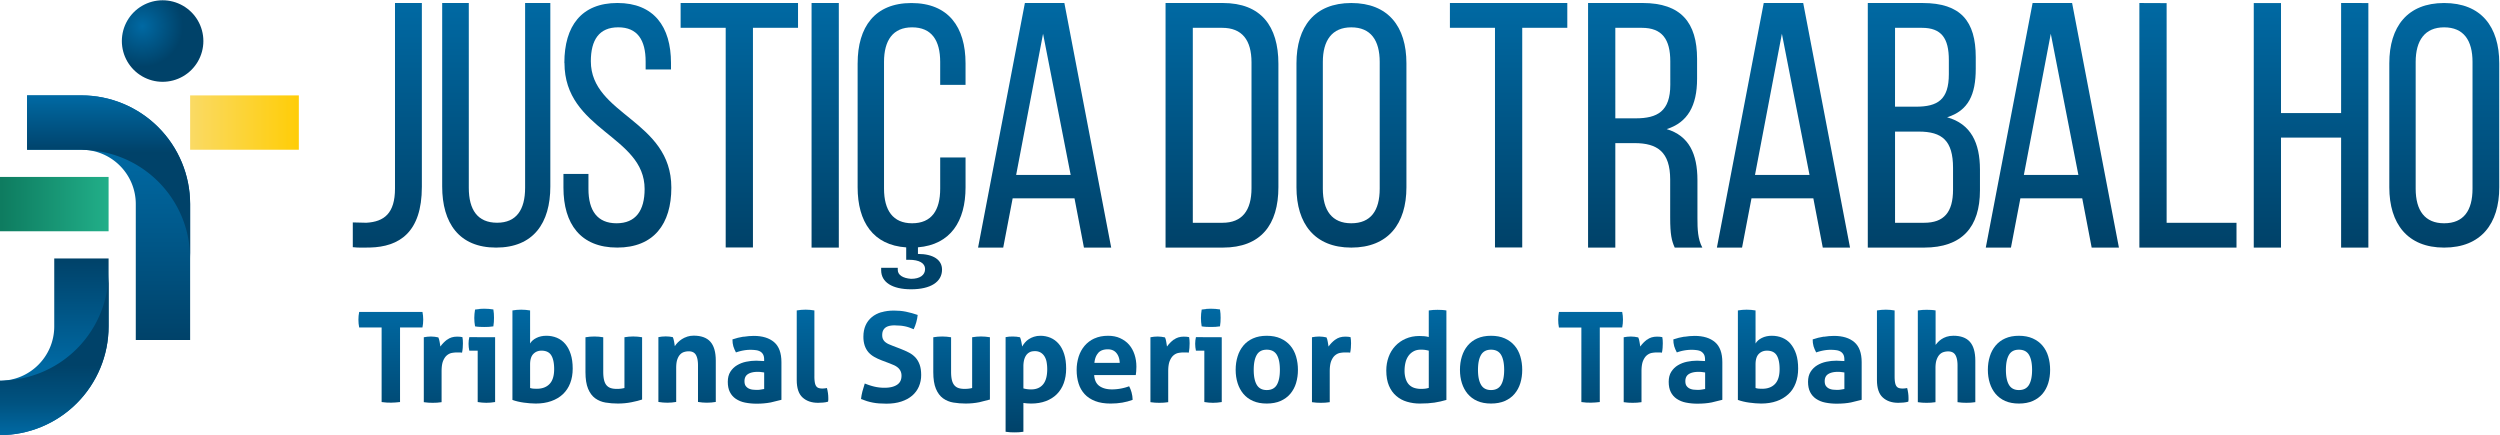 <svg xmlns="http://www.w3.org/2000/svg" xmlns:xlink="http://www.w3.org/1999/xlink" height="53.052" width="304.94" viewBox="0 0 304.94 53.052"><defs><clipPath id="A"><path d="M50.54 100.782a3.73 3.73 0 1 1 7.46 0 3.73 3.73 0 1 1-7.46 0"/></clipPath><radialGradient id="B" spreadMethod="pad" gradientTransform="matrix(2.638,-2.638,-2.638,-2.638,52.405,102.15)" r="1" cy="0" cx="0" fy="0" fx="0" xlink:href="#AX"><stop offset="0" stop-color="#0069a3"/><stop offset="1" stop-color="#004269"/></radialGradient><clipPath id="C"><path d="M41.867 95.81v-4.975h4.973c2.747 0 4.975-2.225 4.975-4.973V73.427h4.973V85.86a9.95 9.95 0 0 1-9.948 9.948z"/></clipPath><linearGradient id="D" spreadMethod="pad" y2="73.385" x2="49.328" y1="90.467" x1="49.328" xlink:href="#AX"><stop offset="0" stop-color="#0069a3"/><stop offset="1" stop-color="#004269"/></linearGradient><clipPath id="E"><path d="M41.867 95.81v-4.975h4.973l.51-.025a9.94 9.94 0 0 0 9.439-9.922v4.974a9.95 9.95 0 0 1-9.948 9.948z"/></clipPath><linearGradient id="F" spreadMethod="pad" y2="95.736" x2="49.328" y1="90.586" x1="49.328" xlink:href="#AX"><stop offset="0" stop-color="#004269"/><stop offset=".116" stop-color="#004670"/><stop offset="1" stop-color="#0069a3"/></linearGradient><clipPath id="G"><path d="M39.38 83.375h9.947v4.973H39.38z"/></clipPath><linearGradient id="H" spreadMethod="pad" y2="85.862" x2="49.171" y1="85.862" x1="39.546" xlink:href="#AX"><stop offset="0" stop-color="#0e7c60"/><stop offset="1" stop-color="#21ae88"/></linearGradient><clipPath id="I"><path d="M56.788 90.834h9.947v4.974h-9.947z"/></clipPath><linearGradient id="J" spreadMethod="pad" y2="93.322" x2="66.683" y1="93.322" x1="56.85" xlink:href="#AX"><stop offset="0" stop-color="#fada64"/><stop offset="1" stop-color="#ffcd07"/></linearGradient><clipPath id="K"><path d="M44.354 80.887V74.67c0-2.746-2.227-4.973-4.974-4.973v-4.974a9.95 9.95 0 0 1 9.947 9.947v6.217z"/></clipPath><linearGradient id="L" spreadMethod="pad" y2="71.024" x2="44.354" y1="80.846" x1="44.354" xlink:href="#AX"><stop offset="0" stop-color="#004269"/><stop offset="1" stop-color="#0069a3"/></linearGradient><clipPath id="M"><path d="M39.89 69.723a5.04 5.04 0 0 0-.509-.026v-4.974a9.95 9.95 0 0 1 9.947 9.947v4.975a9.94 9.94 0 0 0-9.438-9.922"/></clipPath><linearGradient id="N" spreadMethod="pad" y2="71.108" x2="44.354" y1="64.765" x1="44.354" xlink:href="#AX"><stop offset="0" stop-color="#0069a3"/><stop offset=".442" stop-color="#005381"/><stop offset="1" stop-color="#004269"/></linearGradient><clipPath id="O"><path d="M87.44 104.262V87.35c0-1.992-.79-3.193-2.56-3.193-1.802 0-2.593 1.2-2.593 3.193v16.912h-2.435V87.476c0-3.35 1.55-5.594 4.932-5.594 3.415 0 4.964 2.244 4.964 5.594v16.786z"/></clipPath><linearGradient id="P" spreadMethod="pad" y2="104.313" x2="84.801" y1="82.13" x1="84.801" xlink:href="#AX"><stop offset="0" stop-color="#004269"/><stop offset="1" stop-color="#0069a3"/></linearGradient><clipPath id="Q"><path d="M75.534 104.262v-16.98c0-2.265-.99-3.032-2.617-3.127l-1.245.03v-2.265c.543-.065 1-.033 1.565-.033 2.68.065 4.755 1.373 4.755 5.554v16.82z"/></clipPath><linearGradient id="R" spreadMethod="pad" y2="104.313" x2="74.832" y1="82.13" x1="74.832" xlink:href="#AX"><stop offset="0" stop-color="#004269"/><stop offset="1" stop-color="#0069a3"/></linearGradient><clipPath id="S"><path d="M91.042 98.777c0-6.175 7.334-6.646 7.334-11.535 0-1.976-.814-3.135-2.57-3.135s-2.57 1.16-2.57 3.135v1.38h-2.288v-1.254c0-3.322 1.568-5.485 4.92-5.485s4.953 2.163 4.953 5.485c0 6.175-7.366 6.645-7.366 11.566 0 1.944.752 3.104 2.507 3.104s2.507-1.16 2.507-3.135v-.72h2.32v.596c0 3.323-1.568 5.485-4.9 5.485-3.29 0-4.858-2.1-4.858-5.485"/></clipPath><linearGradient id="T" spreadMethod="pad" y2="104.313" x2="95.885" y1="82.13" x1="95.885" xlink:href="#AX"><stop offset="0" stop-color="#004269"/><stop offset="1" stop-color="#0069a3"/></linearGradient><clipPath id="U"><path d="M101.67 104.262v-2.27h4.125v-20.1h2.494v20.1h4.125v2.27z"/></clipPath><linearGradient id="V" spreadMethod="pad" y2="104.313" x2="107.043" y1="82.13" x1="107.043" xlink:href="#AX"><stop offset="0" stop-color="#004269"/><stop offset="1" stop-color="#0069a3"/></linearGradient><clipPath id="W"><path d="M113.652 81.882h2.494v22.38h-2.494z"/></clipPath><linearGradient id="X" spreadMethod="pad" y2="104.313" x2="114.899" y1="82.13" x1="114.899" xlink:href="#AX"><stop offset="0" stop-color="#004269"/><stop offset="1" stop-color="#0069a3"/></linearGradient><clipPath id="Y"><path d="M117.867 98.746V87.398c0-3.16 1.42-5.295 4.445-5.497v-1.135h.268c.924 0 1.46-.308 1.46-.842 0-.563-.476-.9-1.28-.9-.774.055-1.22.364-1.22.814v.197h-1.52v-.225c0-1.096 1.012-1.743 2.74-1.743 1.788 0 2.83.675 2.83 1.8 0 .9-.804 1.434-2.204 1.434v.605c2.972.247 4.356 2.372 4.356 5.492v2.728h-2.32v-2.853c0-1.975-.784-3.166-2.57-3.166-1.756 0-2.57 1.19-2.57 3.166V98.87c0 1.975.814 3.166 2.57 3.166 1.786 0 2.57-1.19 2.57-3.166v-2.1h2.32v1.974c0 3.322-1.567 5.516-4.953 5.516-3.353 0-4.92-2.194-4.92-5.516"/></clipPath><linearGradient id="Z" spreadMethod="pad" y2="104.313" x2="122.804" y1="82.13" x1="122.804" xlink:href="#AX"><stop offset="0" stop-color="#004269"/><stop offset="1" stop-color="#0069a3"/></linearGradient><clipPath id="a"><path d="M133.172 104.262l-4.284-22.38h2.302l.863 4.507h5.66l.863-4.507h2.494l-4.284 22.38zm1.663-2.813l2.526-12.917h-4.988z"/></clipPath><linearGradient id="b" spreadMethod="pad" y2="104.313" x2="134.979" y1="82.13" x1="134.979" xlink:href="#AX"><stop offset="0" stop-color="#004269"/><stop offset="1" stop-color="#0069a3"/></linearGradient><clipPath id="c"><path d="M146.044 104.262v-22.38h5.243c3.485 0 5.083 2.1 5.083 5.53V98.7c0 3.453-1.598 5.563-5.083 5.563zm2.494-2.27h2.685c1.822 0 2.686-1.118 2.686-3.165v-11.51c0-2.045-.864-3.164-2.653-3.164h-2.718z"/></clipPath><linearGradient id="d" spreadMethod="pad" y2="104.313" x2="151.207" y1="82.13" x1="151.207" xlink:href="#AX"><stop offset="0" stop-color="#004269"/><stop offset="1" stop-color="#0069a3"/></linearGradient><clipPath id="e"><path d="M158.023 98.746V87.398c0-3.322 1.66-5.516 5.015-5.516 3.385 0 5.047 2.194 5.047 5.516v11.348c0 3.354-1.662 5.516-5.047 5.516-3.355 0-5.015-2.162-5.015-5.516m2.413-11.473V98.87c0 1.975.846 3.166 2.602 3.166 1.787 0 2.602-1.19 2.602-3.166V87.273c0-2.007-.815-3.166-2.602-3.166-1.756 0-2.602 1.16-2.602 3.166"/></clipPath><linearGradient id="f" spreadMethod="pad" y2="104.313" x2="163.053" y1="82.13" x1="163.053" xlink:href="#AX"><stop offset="0" stop-color="#004269"/><stop offset="1" stop-color="#0069a3"/></linearGradient><clipPath id="g"><path d="M172.064 104.262v-2.27h4.124v-20.1h2.494v20.1h4.124v2.27z"/></clipPath><linearGradient id="h" spreadMethod="pad" y2="104.313" x2="177.435" y1="82.13" x1="177.435" xlink:href="#AX"><stop offset="0" stop-color="#004269"/><stop offset="1" stop-color="#0069a3"/></linearGradient><clipPath id="i"><path d="M184.706 104.262v-22.38h2.494v9.56h1.76c2.078 0 3.26-.798 3.26-3.325V84.6c0-1.503.128-2.078.415-2.717h2.526c-.415.767-.447 1.694-.447 2.686v3.484c0 2.4-.768 4.06-2.813 4.67 1.918.607 2.78 2.14 2.78 4.604v1.823c0 3.324-1.47 5.114-4.988 5.114zm2.494-2.27h2.43c1.855 0 2.6-1.054 2.6-3.07V96.78c0-2.43-1.183-3.07-3.165-3.07H187.2z"/></clipPath><linearGradient id="j" spreadMethod="pad" y2="104.313" x2="189.934" y1="82.13" x1="189.934" xlink:href="#AX"><stop offset="0" stop-color="#004269"/><stop offset="1" stop-color="#0069a3"/></linearGradient><clipPath id="k"><path d="M200.78 104.262l-4.285-22.38h2.302l.863 4.507h5.66l.863-4.507h2.494l-4.284 22.38zm1.662-2.813l2.527-12.917h-4.988z"/></clipPath><linearGradient id="l" spreadMethod="pad" y2="104.313" x2="202.587" y1="82.13" x1="202.587" xlink:href="#AX"><stop offset="0" stop-color="#004269"/><stop offset="1" stop-color="#0069a3"/></linearGradient><clipPath id="m"><path d="M210.302 104.262v-22.38h5.148c3.485 0 5.116 1.886 5.116 5.243v1.887c0 2.46-.832 4.188-3.005 4.795 1.95.608 2.62 2.078 2.62 4.445v1.054c0 3.294-1.375 4.956-4.86 4.956zm2.494-2.27h2.46c1.79 0 2.463-.96 2.463-2.942v-1.3c0-2.334-1.023-2.974-3.005-2.974h-1.92zm0-9.495h2.174c2.142 0 3.133-.83 3.133-3.325V87.19c0-2.08-.83-3.037-2.653-3.037h-2.654z"/></clipPath><linearGradient id="n" spreadMethod="pad" y2="104.313" x2="215.434" y1="82.13" x1="215.434" xlink:href="#AX"><stop offset="0" stop-color="#004269"/><stop offset="1" stop-color="#0069a3"/></linearGradient><clipPath id="o"><path d="M225.383 104.262l-4.284-22.38h2.303l.863 4.507h5.66l.863-4.507h2.494l-4.284 22.38zm1.664-2.813l2.525-12.917h-4.988z"/></clipPath><linearGradient id="p" spreadMethod="pad" y2="104.313" x2="227.19" y1="82.13" x1="227.19" xlink:href="#AX"><stop offset="0" stop-color="#004269"/><stop offset="1" stop-color="#0069a3"/></linearGradient><clipPath id="q"><path d="M235.153 104.262v-22.38h8.888v2.27h-6.394v20.1z"/></clipPath><linearGradient id="r" spreadMethod="pad" y2="104.313" x2="239.597" y1="82.13" x1="239.597" xlink:href="#AX"><stop offset="0" stop-color="#004269"/><stop offset="1" stop-color="#0069a3"/></linearGradient><clipPath id="s"><path d="M253.613 104.262V94.19h-5.5v10.07h-2.493v-22.38h2.493v10.07h5.5v-10.07h2.494v22.38z"/></clipPath><linearGradient id="t" spreadMethod="pad" y2="104.313" x2="250.863" y1="82.13" x1="250.863" xlink:href="#AX"><stop offset="0" stop-color="#004269"/><stop offset="1" stop-color="#0069a3"/></linearGradient><clipPath id="u"><path d="M258.023 98.746V87.398c0-3.322 1.66-5.516 5.015-5.516 3.385 0 5.047 2.194 5.047 5.516v11.348c0 3.354-1.662 5.516-5.047 5.516-3.355 0-5.015-2.162-5.015-5.516m2.413-11.473V98.87c0 1.975.847 3.166 2.602 3.166 1.787 0 2.6-1.19 2.6-3.166V87.273c0-2.007-.814-3.166-2.6-3.166-1.755 0-2.602 1.16-2.602 3.166"/></clipPath><linearGradient id="v" spreadMethod="pad" y2="104.313" x2="263.054" y1="82.13" x1="263.054" xlink:href="#AX"><stop offset="0" stop-color="#004269"/><stop offset="1" stop-color="#0069a3"/></linearGradient><clipPath id="w"><path d="M72.256 75.993a3.55 3.55 0 0 1-.069-.699c0-.253.023-.494.07-.723h2.053v-6.823l.452-.046.42-.01.4.018.413.04v6.823h2.052c.046.23.07.47.07.723a3.55 3.55 0 0 1-.069.699z"/></clipPath><linearGradient id="x" spreadMethod="pad" y2="76.28" x2="149.587" y1="64.974" x1="149.587" xlink:href="#AX"><stop offset="0" stop-color="#004269"/><stop offset="1" stop-color="#0069a3"/></linearGradient><clipPath id="y"><path d="M80.305 73.464a2.91 2.91 0 0 1-.619-.636l-.03.2-.04.24-.053.23a.59.59 0 0 1-.063.166l-.326.058c-.112.015-.224.023-.338.023a2.94 2.94 0 0 1-.339-.018l-.327-.05v-5.94a4.06 4.06 0 0 1 .419-.046l.396-.012.4.012c.138.008.275.022.413.046v2.82c0 .413.047.735.142.963s.217.402.362.517.298.185.46.21a2.64 2.64 0 0 0 .435.041h.19c.103 0 .197-.008.282-.023.03.138.05.283.063.436l.017.424-.01.3c-.008.1-.02.187-.035.263a.97.97 0 0 1-.218.035l-.264.012c-.367 0-.672-.094-.917-.282"/></clipPath><clipPath id="z"><path d="M83.28 76.262l-.42-.05c-.046-.268-.07-.524-.07-.768 0-.252.023-.51.07-.77.13-.023.27-.04.424-.046l.413-.01.42.01a3.3 3.3 0 0 1 .418.046c.024.13.038.26.046.4l.012.38-.012.383c-.008.126-.022.255-.046.385a4.18 4.18 0 0 1-.424.051l-.425.017c-.122 0-.257-.005-.406-.017m-.946-2.585a2.7 2.7 0 0 1-.069-.609 3.21 3.21 0 0 1 .017-.315c.01-.11.03-.215.052-.315h.767v-4.7a4.82 4.82 0 0 1 .792-.069c.26 0 .528.023.802.07v5.93z"/></clipPath><clipPath id="AA"><path d="M86.28 76.13v-8.187a4.13 4.13 0 0 1 .481-.142 5.33 5.33 0 0 1 .551-.104l.567-.062.533-.024c.528 0 1 .074 1.422.224s.776.36 1.067.635a2.72 2.72 0 0 1 .664 1.005c.153.393.23.838.23 1.335 0 .512-.062.955-.184 1.33s-.29.686-.504.934a2.02 2.02 0 0 1-.762.557 2.5 2.5 0 0 1-.958.183c-.344 0-.65-.066-.917-.2s-.46-.304-.574-.51v3.027c-.275.046-.546.07-.814.07-.26 0-.527-.023-.802-.07m1.91-7.155a1.22 1.22 0 0 0-.293.058v2.155c0 .436.098.755.293.957s.445.305.75.305c.42 0 .718-.144.894-.43s.264-.707.264-1.257c0-.62-.142-1.073-.425-1.365s-.673-.435-1.17-.435l-.315.01"/></clipPath><clipPath id="AB"><path d="M96.53 73.677v-4.644a2.7 2.7 0 0 0-.711-.08c-.207 0-.386.024-.54.074s-.28.133-.384.252-.18.28-.23.483-.075.46-.075.773v3.142c-.275.046-.546.07-.814.07s-.54-.023-.813-.07V70.49c0-.635.08-1.142.24-1.525s.376-.673.648-.872a2.22 2.22 0 0 1 .946-.39 6.8 6.8 0 0 1 1.123-.091c.436 0 .855.04 1.257.12s.723.162.968.247v5.7c-.276.046-.547.07-.815.07-.26 0-.526-.023-.802-.07"/></clipPath><clipPath id="AC"><path d="M102.262 73.728c-.176-.058-.334-.13-.476-.223s-.265-.195-.372-.3-.2-.23-.276-.344l-.028.196-.04.234-.052.23a.65.65 0 0 1-.063.167l-.3.05c-.1.012-.213.018-.344.018a3.21 3.21 0 0 1-.355-.018l-.32-.05v-5.93c.275-.046.547-.07.814-.07s.54.023.815.07v3.108c0 .32.033.582.102.78s.16.354.27.464a.82.82 0 0 0 .373.224c.138.04.27.058.4.058.313 0 .533-.112.66-.332s.19-.54.19-.953v-3.348c.275-.046.546-.07.815-.07a4.92 4.92 0 0 1 .813.069v3.784c0 .788-.17 1.364-.5 1.732s-.846.55-1.52.55c-.215 0-.4-.028-.585-.086"/></clipPath><clipPath id="AD"><path d="M107.422 73.734a6.01 6.01 0 0 1-1.009-.253c0-.243.027-.454.08-.63s.134-.363.24-.562c.466.16.906.24 1.318.24.19 0 .365-.012.522-.035a1.05 1.05 0 0 0 .396-.131.68.68 0 0 0 .251-.27c.062-.115.093-.263.093-.447V71.5l-.733.034c-.307 0-.612-.033-.918-.097a2.65 2.65 0 0 1-.831-.322c-.25-.148-.452-.348-.61-.596s-.234-.557-.234-.923.062-.677.19-.93a1.6 1.6 0 0 1 .539-.619 2.31 2.31 0 0 1 .837-.345 5.24 5.24 0 0 1 1.072-.102 6.69 6.69 0 0 1 1.296.114l.974.24v3.44c0 .84-.223 1.453-.67 1.835s-1.068.573-1.862.573c-.292 0-.605-.028-.94-.08m.9-4.844c-.134.01-.26.04-.378.09a.76.76 0 0 0-.304.234c-.085.108-.126.26-.126.46 0 .298.11.515.327.65s.514.2.888.2c.084 0 .18-.004.286-.016l.3-.04v-1.513l-.3-.052c-.114-.02-.23-.03-.344-.03a3.96 3.96 0 0 0-.349.018"/></clipPath><clipPath id="AE"><path d="M112.295 76.13v-6.375c0-.734.178-1.263.533-1.588s.828-.488 1.416-.488l.475.023a2.19 2.19 0 0 1 .442.081.66.66 0 0 1 .023.166v.166c0 .298-.042.604-.126.918-.07-.016-.14-.027-.212-.034a1.63 1.63 0 0 0-.2-.012 1.09 1.09 0 0 0-.345.046.43.43 0 0 0-.223.166c-.058.08-.1.193-.127.34a3.35 3.35 0 0 0-.04.573v6.02c-.275.046-.543.07-.802.07-.268 0-.54-.023-.814-.07"/></clipPath><clipPath id="AF"><path d="M120.046 75.975c-.344-.102-.638-.255-.883-.458a2.06 2.06 0 0 1-.568-.75c-.133-.3-.2-.643-.2-1.033a2.52 2.52 0 0 1 .121-.826c.08-.23.192-.426.338-.6a2.1 2.1 0 0 1 .528-.425c.206-.118.44-.227.7-.326l.7-.264.4-.166a1.56 1.56 0 0 0 .35-.213c.102-.083.187-.187.252-.31a.98.98 0 0 0 .098-.458c0-.368-.138-.64-.413-.82s-.655-.27-1.136-.27a3.98 3.98 0 0 0-.906.098c-.282.064-.585.162-.906.292l-.217-.728c-.06-.24-.103-.472-.126-.693l.55-.196a5.18 5.18 0 0 1 .533-.131c.18-.035.368-.06.568-.074l.677-.024c.51 0 .964.065 1.358.195s.724.31.992.538a2.3 2.3 0 0 1 .613.826 2.61 2.61 0 0 1 .213 1.067c0 .374-.046.69-.14.946s-.22.474-.384.654a2.13 2.13 0 0 1-.602.452c-.236.123-.5.24-.8.356l-.688.263-.345.143a1.45 1.45 0 0 0-.309.184.79.79 0 0 0-.217.264c-.054.103-.08.232-.08.384 0 .19.034.345.103.464a.72.72 0 0 0 .264.27 1.08 1.08 0 0 0 .361.126 2.22 2.22 0 0 0 .396.034l.573-.028c.168-.02.32-.045.453-.075s.26-.07.38-.114l.35-.138c.2.427.32.864.366 1.308a8.45 8.45 0 0 1-1.071.297c-.34.07-.705.103-1.095.103-.43 0-.815-.05-1.158-.155"/></clipPath><clipPath id="AG"><path d="M128.346 73.677v-4.644c-.2-.053-.427-.08-.7-.08-.206 0-.386.024-.54.074s-.28.133-.383.252-.18.28-.23.483-.074.46-.074.773v3.142c-.276.046-.548.07-.815.07s-.54-.023-.814-.07V70.49c0-.635.08-1.142.24-1.525s.376-.673.648-.872a2.22 2.22 0 0 1 .946-.39 6.8 6.8 0 0 1 1.123-.091c.435 0 .854.04 1.255.12l.97.247v5.7c-.276.046-.548.07-.815.07-.26 0-.527-.023-.803-.07"/></clipPath><clipPath id="AH"><path d="M134.01 73.728c-.176-.058-.335-.13-.476-.223s-.262-.197-.36-.316-.184-.24-.253-.36l-.03.2-.046.246-.056.235a.69.69 0 0 1-.063.167 3.22 3.22 0 0 1-.654.069 4.59 4.59 0 0 1-.35-.012c-.103-.008-.21-.023-.315-.046V65.03l.42-.046.396-.01.394.01a4.62 4.62 0 0 1 .419.046v2.636l.315-.038.384-.018c.505 0 .956.074 1.354.224s.734.36 1.008.635a2.74 2.74 0 0 1 .631 1.005c.145.393.22.838.22 1.335 0 .512-.06.955-.18 1.33s-.285.686-.498.934-.465.434-.752.557a2.35 2.35 0 0 1-.923.183c-.213 0-.41-.028-.584-.086m-.975-4.72v2.02a2.45 2.45 0 0 0 .057.539c.04.168.1.316.183.442s.194.225.327.297.297.1.488.1a1.01 1.01 0 0 0 .522-.127c.14-.084.258-.198.35-.344a1.5 1.5 0 0 0 .196-.521 3.68 3.68 0 0 0 .057-.66c0-.62-.126-1.082-.38-1.388s-.615-.46-1.09-.46a2.55 2.55 0 0 0-.711.092"/></clipPath><clipPath id="AI"><path d="M139.53 73.568a2.58 2.58 0 0 1-.894-.672c-.24-.282-.422-.615-.545-.997a4.01 4.01 0 0 1-.183-1.226c0-.443.06-.853.178-1.228a2.53 2.53 0 0 1 .55-.968c.248-.27.57-.484.963-.637s.866-.23 1.416-.23c.75 0 1.422.114 2.018.343-.007.246-.042.475-.102.688s-.134.398-.22.552c-.244-.093-.502-.163-.774-.213s-.537-.074-.796-.074c-.475 0-.857.102-1.147.308s-.45.54-.482 1h3.807a3.88 3.88 0 0 1 .04.338l.017.43c0 .398-.057.77-.172 1.117s-.284.65-.5.9-.5.45-.82.597-.688.217-1.1.217c-.475 0-.89-.082-1.245-.246m.35-1.313c.2.214.49.32.872.32.336 0 .598-.113.785-.338s.288-.522.304-.9h-2.317c.04.39.157.692.356.907"/></clipPath><clipPath id="AJ"><path d="M146.795 73.464c-.244-.187-.45-.398-.62-.636l-.03.2-.04.24-.05.23c-.02.073-.04.127-.063.166l-.327.058c-.11.015-.223.023-.34.023a2.96 2.96 0 0 1-.338-.018l-.327-.05v-5.94a4.06 4.06 0 0 1 .419-.046l.396-.012.4.012c.138.008.276.022.412.046v2.82c0 .413.048.735.144.963s.216.402.36.517.298.185.458.21a2.66 2.66 0 0 0 .436.041h.2c.103 0 .197-.008.28-.023a3.24 3.24 0 0 1 .064.436l.017.424-.012.3a2.15 2.15 0 0 1-.034.263.96.96 0 0 1-.218.035l-.264.012c-.367 0-.673-.094-.917-.282"/></clipPath><clipPath id="AK"><path d="M149.77 76.262l-.42-.05a4.54 4.54 0 0 1-.068-.768 4.41 4.41 0 0 1 .068-.769c.13-.023.27-.04.424-.046l.413-.01.42.01a3.28 3.28 0 0 1 .418.046c.023.13.038.26.046.4l.012.38-.012.383a3.48 3.48 0 0 1-.046.385c-.13.023-.27.04-.424.05l-.424.017c-.123 0-.26-.005-.407-.017m-.946-2.585a2.7 2.7 0 0 1-.069-.609c0-.1.005-.204.017-.315a2.38 2.38 0 0 1 .052-.315h.768v-4.7c.275-.046.54-.07.792-.07.26 0 .527.023.802.07v5.93z"/></clipPath><clipPath id="AL"><path d="M154.048 73.574c-.357-.16-.65-.38-.884-.66a2.82 2.82 0 0 1-.527-.991c-.12-.382-.178-.79-.178-1.227s.06-.84.178-1.215.294-.7.527-.98.527-.497.884-.654.774-.235 1.255-.235.902.078 1.26.235.657.375.895.654a2.75 2.75 0 0 1 .527.98 4.15 4.15 0 0 1 .172 1.215 4.27 4.27 0 0 1-.172 1.227c-.114.382-.292.713-.527.99s-.536.5-.895.66-.78.24-1.26.24-.9-.08-1.255-.24m.343-4.25c-.187.317-.28.774-.28 1.37s.093 1.053.28 1.372.49.475.912.475c.428 0 .735-.16.923-.475s.28-.775.28-1.372-.093-1.053-.28-1.37-.495-.476-.923-.476c-.42 0-.724.16-.912.476"/></clipPath><clipPath id="AM"><path d="M161.575 73.464a2.91 2.91 0 0 1-.619-.636l-.03.2-.04.24-.052.23a.62.62 0 0 1-.063.166l-.326.058a2.53 2.53 0 0 1-.339.023c-.122 0-.236-.006-.338-.018l-.327-.05v-5.94a4.03 4.03 0 0 1 .419-.046l.395-.012.4.012c.14.008.276.022.413.046v2.82c0 .413.048.735.143.963s.216.402.362.517.298.185.458.21a2.65 2.65 0 0 0 .436.041h.19c.103 0 .197-.008.28-.023a3.09 3.09 0 0 1 .063.436l.018.424-.012.3a2.15 2.15 0 0 1-.034.263.98.98 0 0 1-.219.035l-.263.012c-.367 0-.673-.094-.917-.282"/></clipPath><clipPath id="AN"><path d="M170.536 76.176a3.36 3.36 0 0 1-.407-.046V73.7a2.26 2.26 0 0 1-.43.075l-.43.018c-.46 0-.875-.083-1.25-.248a2.84 2.84 0 0 1-.957-.67 2.92 2.92 0 0 1-.608-1.003c-.14-.386-.212-.797-.212-1.233 0-.55.083-1.017.246-1.4s.388-.693.67-.934.6-.417.98-.528.76-.166 1.164-.166c.527 0 .976.03 1.347.086a8.32 8.32 0 0 1 1.094.246v8.187c-.137.024-.274.04-.413.046l-.4.012c-.13 0-.26-.005-.394-.012m-1.715-7.138a1.18 1.18 0 0 0-.476.281c-.134.13-.24.304-.315.522a2.41 2.41 0 0 0-.115.797 3.06 3.06 0 0 0 .086.728 1.77 1.77 0 0 0 .269.607 1.39 1.39 0 0 0 .465.413c.188.104.407.156.66.156a3.01 3.01 0 0 0 .362-.018c.095-.012.22-.036.373-.074v-3.406c-.13-.038-.25-.063-.357-.074a3.48 3.48 0 0 0-.355-.017c-.214 0-.413.028-.596.085"/></clipPath><clipPath id="AO"><path d="M174.57 73.574a2.44 2.44 0 0 1-.883-.661c-.233-.278-.408-.61-.527-.99s-.177-.79-.177-1.227.058-.84.177-1.215.294-.7.527-.98a2.39 2.39 0 0 1 .883-.654c.356-.157.774-.235 1.256-.235s.902.078 1.262.235.656.375.893.654.413.606.528.98.172.78.172 1.215-.057.845-.172 1.227-.29.713-.528.99-.534.5-.893.66-.78.24-1.262.24-.9-.08-1.256-.24m.345-4.25c-.188.317-.282.774-.282 1.37s.094 1.053.282 1.372.5.475.91.475c.428 0 .736-.16.922-.475s.282-.775.282-1.372-.094-1.053-.282-1.37-.494-.476-.922-.476c-.42 0-.725.16-.91.476"/></clipPath><clipPath id="AP"><path d="M182.04 75.993c-.047-.23-.068-.463-.068-.7 0-.253.02-.494.068-.723h2.053v-6.823l.452-.046.418-.01.402.018.413.04v6.823h2.052a3.59 3.59 0 0 1 .069.723c0 .236-.022.47-.07.7z"/></clipPath><clipPath id="AQ"><path d="M190.1 73.464a2.91 2.91 0 0 1-.619-.636l-.03.2-.04.24-.05.23c-.02.073-.04.127-.064.166l-.327.058c-.11.015-.223.023-.338.023-.122 0-.235-.006-.338-.018l-.327-.05v-5.94a4.01 4.01 0 0 1 .418-.046l.396-.012.402.012c.138.008.274.022.412.046v2.82c0 .413.048.735.143.963s.216.402.362.517.298.185.458.21a2.66 2.66 0 0 0 .436.041h.19c.104 0 .197-.008.28-.023a3.09 3.09 0 0 1 .063.436l.017.424-.01.3c-.007.1-.02.187-.035.263a.95.95 0 0 1-.217.035l-.264.012c-.367 0-.673-.094-.917-.282"/></clipPath><clipPath id="AR"><path d="M193.518 73.734a6.01 6.01 0 0 1-1.009-.253 2.17 2.17 0 0 1 .08-.63c.054-.176.134-.363.24-.562a4.05 4.05 0 0 0 1.319.241 3.6 3.6 0 0 0 .521-.035c.157-.022.3-.067.396-.13s.19-.155.252-.27.092-.263.092-.447V71.5l-.734.034a4.46 4.46 0 0 1-.917-.097 2.66 2.66 0 0 1-.831-.322c-.248-.148-.45-.348-.608-.596s-.235-.557-.235-.923.063-.677.19-.93a1.6 1.6 0 0 1 .539-.619 2.31 2.31 0 0 1 .837-.345 5.24 5.24 0 0 1 1.072-.102c.482 0 .913.038 1.295.114l.975.24v3.44c0 .84-.223 1.453-.67 1.835s-1.07.573-1.864.573a6.19 6.19 0 0 1-.94-.08m.9-4.844c-.135.01-.26.04-.38.09a.76.76 0 0 0-.304.234c-.084.108-.126.26-.126.46 0 .298.11.515.326.65s.514.2.9.2a2.56 2.56 0 0 0 .286-.016l.298-.04v-1.513l-.298-.052a2.1 2.1 0 0 0-.344-.029 3.94 3.94 0 0 0-.349.018"/></clipPath><clipPath id="AS"><path d="M198.415 76.13v-8.187a4.17 4.17 0 0 1 .48-.142 5.38 5.38 0 0 1 .551-.104l.568-.062.533-.024c.527 0 1.002.074 1.422.224a2.99 2.99 0 0 1 1.066.635c.3.276.512.6.666 1.005s.228.838.228 1.335c0 .512-.06.955-.183 1.33s-.3.686-.504.934-.47.434-.763.557-.614.183-.957.183-.65-.066-.917-.2-.46-.304-.574-.51v3.027c-.275.046-.547.07-.814.07-.26 0-.527-.023-.802-.07m1.908-7.155a1.19 1.19 0 0 0-.292.058v2.155c0 .436.097.755.292.957s.446.305.75.305c.42 0 .72-.144.895-.43s.264-.707.264-1.257c0-.62-.142-1.073-.425-1.365s-.672-.435-1.17-.435l-.316.01"/></clipPath><clipPath id="AT"><path d="M206.267 73.734a6.02 6.02 0 0 1-1.008-.253 2.17 2.17 0 0 1 .08-.63c.054-.176.134-.363.24-.562.466.16.906.24 1.318.24.192 0 .366-.012.522-.035a1.05 1.05 0 0 0 .396-.131c.107-.065.19-.155.252-.27s.092-.263.092-.447V71.5l-.734.034a4.46 4.46 0 0 1-.917-.097c-.306-.065-.584-.172-.832-.322a1.82 1.82 0 0 1-.607-.596c-.157-.248-.235-.557-.235-.923s.063-.677.19-.93a1.61 1.61 0 0 1 .539-.619 2.31 2.31 0 0 1 .837-.345 5.24 5.24 0 0 1 1.072-.102c.482 0 .913.038 1.296.114l.974.24v3.44c0 .84-.224 1.453-.67 1.835s-1.07.573-1.864.573c-.3 0-.604-.028-.94-.08m.9-4.844c-.134.01-.26.04-.378.09a.76.76 0 0 0-.304.234c-.084.108-.126.26-.126.46 0 .298.108.515.327.65s.513.2.888.2a2.58 2.58 0 0 0 .287-.016l.298-.04v-1.513l-.298-.052a2.1 2.1 0 0 0-.344-.029 3.96 3.96 0 0 0-.35.018"/></clipPath><clipPath id="AU"><path d="M211.14 76.13v-6.375c0-.734.178-1.263.533-1.588s.828-.488 1.416-.488l.475.023c.173.016.32.043.442.08a.66.66 0 0 1 .023.166v.166c0 .298-.042.604-.125.918-.07-.016-.14-.027-.213-.034a1.63 1.63 0 0 0-.2-.012c-.137 0-.252.015-.344.046a.43.43 0 0 0-.223.166c-.058.08-.1.193-.127.34s-.04.336-.04.573v6.02c-.275.046-.543.07-.803.07-.268 0-.54-.023-.814-.07"/></clipPath><clipPath id="AV"><path d="M215.28 76.176c-.138-.007-.272-.022-.4-.046v-8.393c.136-.024.272-.038.406-.046l.396-.012.402.012a3.63 3.63 0 0 1 .412.046v3.12c0 .32.036.582.11.78s.164.354.275.464a.83.83 0 0 0 .373.224c.138.04.27.058.4.058.313 0 .535-.112.664-.332s.196-.54.196-.953v-3.36a3.6 3.6 0 0 1 .413-.046l.4-.012.402.012c.136.008.274.022.412.046v3.795c0 .788-.17 1.364-.5 1.732s-.84.55-1.496.55c-.238 0-.448-.03-.63-.09s-.34-.136-.47-.224a1.89 1.89 0 0 1-.328-.275l-.21-.247v3.153c-.138.024-.275.04-.412.046l-.402.012c-.13 0-.264-.005-.4-.012"/></clipPath><clipPath id="AW"><path d="M222.877 73.574a2.43 2.43 0 0 1-.883-.661 2.82 2.82 0 0 1-.527-.991c-.12-.382-.178-.79-.178-1.227s.06-.84.178-1.215.294-.7.527-.98a2.38 2.38 0 0 1 .883-.654c.354-.157.773-.235 1.255-.235s.902.078 1.26.235.658.375.895.654.412.606.527.98.172.78.172 1.215-.057.845-.172 1.227a2.71 2.71 0 0 1-.527.991c-.237.28-.536.5-.895.66s-.78.24-1.26.24-.9-.08-1.255-.24m.344-4.25c-.188.317-.28.774-.28 1.37s.093 1.053.28 1.372.49.475.91.475c.428 0 .737-.16.923-.475s.282-.775.282-1.372-.094-1.053-.282-1.37-.495-.476-.923-.476c-.42 0-.724.16-.91.476"/></clipPath><linearGradient id="AX" gradientUnits="userSpaceOnUse"/></defs><g transform="matrix(1.333 0 0 -1.333 -52.507 139.349)"><g clip-path="url(#A)"><path d="M50.54 100.782a3.73 3.73 0 1 1 7.46 0 3.73 3.73 0 1 1-7.46 0" fill="url(#B)"/></g><g clip-path="url(#C)"><path d="M41.867 95.81v-4.975h4.973c2.747 0 4.975-2.225 4.975-4.973V73.427h4.973V85.86a9.95 9.95 0 0 1-9.948 9.948z" fill="url(#D)"/></g><g clip-path="url(#E)"><path d="M41.867 95.81v-4.975h4.973l.51-.025a9.94 9.94 0 0 0 9.439-9.922v4.974a9.95 9.95 0 0 1-9.948 9.948z" fill="url(#F)"/></g><g clip-path="url(#G)"><path d="M39.38 83.375h9.947v4.973H39.38z" fill="url(#H)"/></g><g clip-path="url(#I)"><path d="M56.788 90.834h9.947v4.974h-9.947z" fill="url(#J)"/></g><g clip-path="url(#K)"><path d="M44.354 80.887V74.67c0-2.746-2.227-4.973-4.974-4.973v-4.974a9.95 9.95 0 0 1 9.947 9.947v6.217z" fill="url(#L)"/></g><g clip-path="url(#M)"><path d="M39.89 69.723a5.04 5.04 0 0 0-.509-.026v-4.974a9.95 9.95 0 0 1 9.947 9.947v4.975a9.94 9.94 0 0 0-9.438-9.922" fill="url(#N)"/></g><g clip-path="url(#O)"><path d="M87.44 104.262V87.35c0-1.992-.79-3.193-2.56-3.193-1.802 0-2.593 1.2-2.593 3.193v16.912h-2.435V87.476c0-3.35 1.55-5.594 4.932-5.594 3.415 0 4.964 2.244 4.964 5.594v16.786z" fill="url(#P)"/></g><g clip-path="url(#Q)"><path d="M75.534 104.262v-16.98c0-2.265-.99-3.032-2.617-3.127l-1.245.03v-2.265c.543-.065 1-.033 1.565-.033 2.68.065 4.755 1.373 4.755 5.554v16.82z" fill="url(#R)"/></g><g clip-path="url(#S)"><path d="M91.042 98.777c0-6.175 7.334-6.646 7.334-11.535 0-1.976-.814-3.135-2.57-3.135s-2.57 1.16-2.57 3.135v1.38h-2.288v-1.254c0-3.322 1.568-5.485 4.92-5.485s4.953 2.163 4.953 5.485c0 6.175-7.366 6.645-7.366 11.566 0 1.944.752 3.104 2.507 3.104s2.507-1.16 2.507-3.135v-.72h2.32v.596c0 3.323-1.568 5.485-4.9 5.485-3.29 0-4.858-2.1-4.858-5.485" fill="url(#T)"/></g><g clip-path="url(#U)"><path d="M101.67 104.262v-2.27h4.125v-20.1h2.494v20.1h4.125v2.27z" fill="url(#V)"/></g><g clip-path="url(#W)"><path d="M113.652 81.882h2.494v22.38h-2.494z" fill="url(#X)"/></g><g clip-path="url(#Y)"><path d="M117.867 98.746V87.398c0-3.16 1.42-5.295 4.445-5.497v-1.135h.268c.924 0 1.46-.308 1.46-.842 0-.563-.476-.9-1.28-.9-.774.055-1.22.364-1.22.814v.197h-1.52v-.225c0-1.096 1.012-1.743 2.74-1.743 1.788 0 2.83.675 2.83 1.8 0 .9-.804 1.434-2.204 1.434v.605c2.972.247 4.356 2.372 4.356 5.492v2.728h-2.32v-2.853c0-1.975-.784-3.166-2.57-3.166-1.756 0-2.57 1.19-2.57 3.166V98.87c0 1.975.814 3.166 2.57 3.166 1.786 0 2.57-1.19 2.57-3.166v-2.1h2.32v1.974c0 3.322-1.567 5.516-4.953 5.516-3.353 0-4.92-2.194-4.92-5.516" fill="url(#Z)"/></g><g clip-path="url(#a)"><path d="M133.172 104.262l-4.284-22.38h2.302l.863 4.507h5.66l.863-4.507h2.494l-4.284 22.38zm1.663-2.813l2.526-12.917h-4.988z" fill="url(#b)"/></g><g clip-path="url(#c)"><path d="M146.044 104.262v-22.38h5.243c3.485 0 5.083 2.1 5.083 5.53V98.7c0 3.453-1.598 5.563-5.083 5.563zm2.494-2.27h2.685c1.822 0 2.686-1.118 2.686-3.165v-11.51c0-2.045-.864-3.164-2.653-3.164h-2.718z" fill="url(#d)"/></g><g clip-path="url(#e)"><path d="M158.023 98.746V87.398c0-3.322 1.66-5.516 5.015-5.516 3.385 0 5.047 2.194 5.047 5.516v11.348c0 3.354-1.662 5.516-5.047 5.516-3.355 0-5.015-2.162-5.015-5.516m2.413-11.473V98.87c0 1.975.846 3.166 2.602 3.166 1.787 0 2.602-1.19 2.602-3.166V87.273c0-2.007-.815-3.166-2.602-3.166-1.756 0-2.602 1.16-2.602 3.166" fill="url(#f)"/></g><g clip-path="url(#g)"><path d="M172.064 104.262v-2.27h4.124v-20.1h2.494v20.1h4.124v2.27z" fill="url(#h)"/></g><g clip-path="url(#i)"><path d="M184.706 104.262v-22.38h2.494v9.56h1.76c2.078 0 3.26-.798 3.26-3.325V84.6c0-1.503.128-2.078.415-2.717h2.526c-.415.767-.447 1.694-.447 2.686v3.484c0 2.4-.768 4.06-2.813 4.67 1.918.607 2.78 2.14 2.78 4.604v1.823c0 3.324-1.47 5.114-4.988 5.114zm2.494-2.27h2.43c1.855 0 2.6-1.054 2.6-3.07V96.78c0-2.43-1.183-3.07-3.165-3.07H187.2z" fill="url(#j)"/></g><g clip-path="url(#k)"><path d="M200.78 104.262l-4.285-22.38h2.302l.863 4.507h5.66l.863-4.507h2.494l-4.284 22.38zm1.662-2.813l2.527-12.917h-4.988z" fill="url(#l)"/></g><g clip-path="url(#m)"><path d="M210.302 104.262v-22.38h5.148c3.485 0 5.116 1.886 5.116 5.243v1.887c0 2.46-.832 4.188-3.005 4.795 1.95.608 2.62 2.078 2.62 4.445v1.054c0 3.294-1.375 4.956-4.86 4.956zm2.494-2.27h2.46c1.79 0 2.463-.96 2.463-2.942v-1.3c0-2.334-1.023-2.974-3.005-2.974h-1.92zm0-9.495h2.174c2.142 0 3.133-.83 3.133-3.325V87.19c0-2.08-.83-3.037-2.653-3.037h-2.654z" fill="url(#n)"/></g><g clip-path="url(#o)"><path d="M225.383 104.262l-4.284-22.38h2.303l.863 4.507h5.66l.863-4.507h2.494l-4.284 22.38zm1.664-2.813l2.525-12.917h-4.988z" fill="url(#p)"/></g><g clip-path="url(#q)"><path d="M235.153 104.262v-22.38h8.888v2.27h-6.394v20.1z" fill="url(#r)"/></g><g clip-path="url(#s)"><path d="M253.613 104.262V94.19h-5.5v10.07h-2.493v-22.38h2.493v10.07h5.5v-10.07h2.494v22.38z" fill="url(#t)"/></g><g clip-path="url(#u)"><path d="M258.023 98.746V87.398c0-3.322 1.66-5.516 5.015-5.516 3.385 0 5.047 2.194 5.047 5.516v11.348c0 3.354-1.662 5.516-5.047 5.516-3.355 0-5.015-2.162-5.015-5.516m2.413-11.473V98.87c0 1.975.847 3.166 2.602 3.166 1.787 0 2.6-1.19 2.6-3.166V87.273c0-2.007-.814-3.166-2.6-3.166-1.755 0-2.602 1.16-2.602 3.166" fill="url(#v)"/></g><g clip-path="url(#w)"><path d="M72.256 75.993a3.55 3.55 0 0 1-.069-.699c0-.253.023-.494.07-.723h2.053v-6.823l.452-.046.42-.01.4.018.413.04v6.823h2.052c.046.23.07.47.07.723a3.55 3.55 0 0 1-.069.699z" fill="url(#x)"/></g><g clip-path="url(#y)"><path d="M80.305 73.464a2.91 2.91 0 0 1-.619-.636l-.03.2-.04.24-.053.23a.59.59 0 0 1-.063.166l-.326.058c-.112.015-.224.023-.338.023a2.94 2.94 0 0 1-.339-.018l-.327-.05v-5.94a4.06 4.06 0 0 1 .419-.046l.396-.012.4.012c.138.008.275.022.413.046v2.82c0 .413.047.735.142.963s.217.402.362.517.298.185.46.21a2.64 2.64 0 0 0 .435.041h.19c.103 0 .197-.008.282-.023.03.138.05.283.063.436l.017.424-.01.3c-.008.1-.02.187-.035.263a.97.97 0 0 1-.218.035l-.264.012c-.367 0-.672-.094-.917-.282" fill="url(#x)"/></g><g clip-path="url(#z)"><path d="M83.28 76.262l-.42-.05c-.046-.268-.07-.524-.07-.768 0-.252.023-.51.07-.77.13-.023.27-.04.424-.046l.413-.01.42.01a3.3 3.3 0 0 1 .418.046c.024.13.038.26.046.4l.012.38-.012.383c-.008.126-.022.255-.046.385a4.18 4.18 0 0 1-.424.051l-.425.017c-.122 0-.257-.005-.406-.017m-.946-2.585a2.7 2.7 0 0 1-.069-.609 3.21 3.21 0 0 1 .017-.315c.01-.11.03-.215.052-.315h.767v-4.7a4.82 4.82 0 0 1 .792-.069c.26 0 .528.023.802.07v5.93z" fill="url(#x)"/></g><g clip-path="url(#AA)"><path d="M86.28 76.13v-8.187a4.13 4.13 0 0 1 .481-.142 5.33 5.33 0 0 1 .551-.104l.567-.062.533-.024c.528 0 1 .074 1.422.224s.776.36 1.067.635a2.72 2.72 0 0 1 .664 1.005c.153.393.23.838.23 1.335 0 .512-.062.955-.184 1.33s-.29.686-.504.934a2.02 2.02 0 0 1-.762.557 2.5 2.5 0 0 1-.958.183c-.344 0-.65-.066-.917-.2s-.46-.304-.574-.51v3.027c-.275.046-.546.07-.814.07-.26 0-.527-.023-.802-.07m1.91-7.155a1.22 1.22 0 0 0-.293.058v2.155c0 .436.098.755.293.957s.445.305.75.305c.42 0 .718-.144.894-.43s.264-.707.264-1.257c0-.62-.142-1.073-.425-1.365s-.673-.435-1.17-.435l-.315.01" fill="url(#x)"/></g><g clip-path="url(#AB)"><path d="M96.53 73.677v-4.644a2.7 2.7 0 0 0-.711-.08c-.207 0-.386.024-.54.074s-.28.133-.384.252-.18.28-.23.483-.075.46-.075.773v3.142c-.275.046-.546.07-.814.07s-.54-.023-.813-.07V70.49c0-.635.08-1.142.24-1.525s.376-.673.648-.872a2.22 2.22 0 0 1 .946-.39 6.8 6.8 0 0 1 1.123-.091c.436 0 .855.04 1.257.12s.723.162.968.247v5.7c-.276.046-.547.07-.815.07-.26 0-.526-.023-.802-.07" fill="url(#x)"/></g><g clip-path="url(#AC)"><path d="M102.262 73.728c-.176-.058-.334-.13-.476-.223s-.265-.195-.372-.3-.2-.23-.276-.344l-.028.196-.04.234-.052.23a.65.65 0 0 1-.063.167l-.3.05c-.1.012-.213.018-.344.018a3.21 3.21 0 0 1-.355-.018l-.32-.05v-5.93c.275-.046.547-.07.814-.07s.54.023.815.07v3.108c0 .32.033.582.102.78s.16.354.27.464a.82.82 0 0 0 .373.224c.138.04.27.058.4.058.313 0 .533-.112.66-.332s.19-.54.19-.953v-3.348c.275-.046.546-.07.815-.07a4.92 4.92 0 0 1 .813.069v3.784c0 .788-.17 1.364-.5 1.732s-.846.55-1.52.55c-.215 0-.4-.028-.585-.086" fill="url(#x)"/></g><g clip-path="url(#AD)"><path d="M107.422 73.734a6.01 6.01 0 0 1-1.009-.253c0-.243.027-.454.08-.63s.134-.363.24-.562c.466.16.906.24 1.318.24.19 0 .365-.012.522-.035a1.05 1.05 0 0 0 .396-.131.68.68 0 0 0 .251-.27c.062-.115.093-.263.093-.447V71.5l-.733.034c-.307 0-.612-.033-.918-.097a2.65 2.65 0 0 1-.831-.322c-.25-.148-.452-.348-.61-.596s-.234-.557-.234-.923.062-.677.19-.93a1.6 1.6 0 0 1 .539-.619 2.31 2.31 0 0 1 .837-.345 5.24 5.24 0 0 1 1.072-.102 6.69 6.69 0 0 1 1.296.114l.974.24v3.44c0 .84-.223 1.453-.67 1.835s-1.068.573-1.862.573c-.292 0-.605-.028-.94-.08m.9-4.844c-.134.01-.26.04-.378.09a.76.76 0 0 0-.304.234c-.085.108-.126.26-.126.46 0 .298.11.515.327.65s.514.2.888.2c.084 0 .18-.004.286-.016l.3-.04v-1.513l-.3-.052c-.114-.02-.23-.03-.344-.03a3.96 3.96 0 0 0-.349.018" fill="url(#x)"/></g><g clip-path="url(#AE)"><path d="M112.295 76.13v-6.375c0-.734.178-1.263.533-1.588s.828-.488 1.416-.488l.475.023a2.19 2.19 0 0 1 .442.081.66.66 0 0 1 .023.166v.166c0 .298-.042.604-.126.918-.07-.016-.14-.027-.212-.034a1.63 1.63 0 0 0-.2-.012 1.09 1.09 0 0 0-.345.046.43.43 0 0 0-.223.166c-.058.08-.1.193-.127.34a3.35 3.35 0 0 0-.04.573v6.02c-.275.046-.543.07-.802.07-.268 0-.54-.023-.814-.07" fill="url(#x)"/></g><g clip-path="url(#AF)"><path d="M120.046 75.975c-.344-.102-.638-.255-.883-.458a2.06 2.06 0 0 1-.568-.75c-.133-.3-.2-.643-.2-1.033a2.52 2.52 0 0 1 .121-.826c.08-.23.192-.426.338-.6a2.1 2.1 0 0 1 .528-.425c.206-.118.44-.227.7-.326l.7-.264.4-.166a1.56 1.56 0 0 0 .35-.213c.102-.083.187-.187.252-.31a.98.98 0 0 0 .098-.458c0-.368-.138-.64-.413-.82s-.655-.27-1.136-.27a3.98 3.98 0 0 0-.906.098c-.282.064-.585.162-.906.292l-.217-.728c-.06-.24-.103-.472-.126-.693l.55-.196a5.18 5.18 0 0 1 .533-.131c.18-.035.368-.06.568-.074l.677-.024c.51 0 .964.065 1.358.195s.724.31.992.538a2.3 2.3 0 0 1 .613.826 2.61 2.61 0 0 1 .213 1.067c0 .374-.046.69-.14.946s-.22.474-.384.654a2.13 2.13 0 0 1-.602.452c-.236.123-.5.24-.8.356l-.688.263-.345.143a1.45 1.45 0 0 0-.309.184.79.79 0 0 0-.217.264c-.054.103-.08.232-.08.384 0 .19.034.345.103.464a.72.72 0 0 0 .264.27 1.08 1.08 0 0 0 .361.126 2.22 2.22 0 0 0 .396.034l.573-.028c.168-.02.32-.045.453-.075s.26-.07.38-.114l.35-.138c.2.427.32.864.366 1.308a8.45 8.45 0 0 1-1.071.297c-.34.07-.705.103-1.095.103-.43 0-.815-.05-1.158-.155" fill="url(#x)"/></g><g clip-path="url(#AG)"><path d="M128.346 73.677v-4.644c-.2-.053-.427-.08-.7-.08-.206 0-.386.024-.54.074s-.28.133-.383.252-.18.28-.23.483-.074.46-.074.773v3.142c-.276.046-.548.07-.815.07s-.54-.023-.814-.07V70.49c0-.635.08-1.142.24-1.525s.376-.673.648-.872a2.22 2.22 0 0 1 .946-.39 6.8 6.8 0 0 1 1.123-.091c.435 0 .854.04 1.255.12l.97.247v5.7c-.276.046-.548.07-.815.07-.26 0-.527-.023-.803-.07" fill="url(#x)"/></g><g clip-path="url(#AH)"><path d="M134.01 73.728c-.176-.058-.335-.13-.476-.223s-.262-.197-.36-.316-.184-.24-.253-.36l-.03.2-.046.246-.056.235a.69.69 0 0 1-.063.167 3.22 3.22 0 0 1-.654.069 4.59 4.59 0 0 1-.35-.012c-.103-.008-.21-.023-.315-.046V65.03l.42-.046.396-.01.394.01a4.62 4.62 0 0 1 .419.046v2.636l.315-.038.384-.018c.505 0 .956.074 1.354.224s.734.36 1.008.635a2.74 2.74 0 0 1 .631 1.005c.145.393.22.838.22 1.335 0 .512-.06.955-.18 1.33s-.285.686-.498.934-.465.434-.752.557a2.35 2.35 0 0 1-.923.183c-.213 0-.41-.028-.584-.086m-.975-4.72v2.02a2.45 2.45 0 0 0 .057.539c.04.168.1.316.183.442s.194.225.327.297.297.1.488.1a1.01 1.01 0 0 0 .522-.127c.14-.084.258-.198.35-.344a1.5 1.5 0 0 0 .196-.521 3.68 3.68 0 0 0 .057-.66c0-.62-.126-1.082-.38-1.388s-.615-.46-1.09-.46a2.55 2.55 0 0 0-.711.092" fill="url(#x)"/></g><g clip-path="url(#AI)"><path d="M139.53 73.568a2.58 2.58 0 0 1-.894-.672c-.24-.282-.422-.615-.545-.997a4.01 4.01 0 0 1-.183-1.226c0-.443.06-.853.178-1.228a2.53 2.53 0 0 1 .55-.968c.248-.27.57-.484.963-.637s.866-.23 1.416-.23c.75 0 1.422.114 2.018.343-.007.246-.042.475-.102.688s-.134.398-.22.552c-.244-.093-.502-.163-.774-.213s-.537-.074-.796-.074c-.475 0-.857.102-1.147.308s-.45.54-.482 1h3.807a3.88 3.88 0 0 1 .04.338l.017.43c0 .398-.057.77-.172 1.117s-.284.65-.5.9-.5.45-.82.597-.688.217-1.1.217c-.475 0-.89-.082-1.245-.246m.35-1.313c.2.214.49.32.872.32.336 0 .598-.113.785-.338s.288-.522.304-.9h-2.317c.04.39.157.692.356.907" fill="url(#x)"/></g><g clip-path="url(#AJ)"><path d="M146.795 73.464c-.244-.187-.45-.398-.62-.636l-.03.2-.04.24-.05.23c-.02.073-.04.127-.063.166l-.327.058c-.11.015-.223.023-.34.023a2.96 2.96 0 0 1-.338-.018l-.327-.05v-5.94a4.06 4.06 0 0 1 .419-.046l.396-.012.4.012c.138.008.276.022.412.046v2.82c0 .413.048.735.144.963s.216.402.36.517.298.185.458.21a2.66 2.66 0 0 0 .436.041h.2c.103 0 .197-.008.28-.023a3.24 3.24 0 0 1 .064.436l.017.424-.012.3a2.15 2.15 0 0 1-.034.263.96.96 0 0 1-.218.035l-.264.012c-.367 0-.673-.094-.917-.282" fill="url(#x)"/></g><g clip-path="url(#AK)"><path d="M149.77 76.262l-.42-.05a4.54 4.54 0 0 1-.068-.768 4.41 4.41 0 0 1 .068-.769c.13-.023.27-.04.424-.046l.413-.01.42.01a3.28 3.28 0 0 1 .418.046c.023.13.038.26.046.4l.012.38-.012.383a3.48 3.48 0 0 1-.046.385c-.13.023-.27.04-.424.05l-.424.017c-.123 0-.26-.005-.407-.017m-.946-2.585a2.7 2.7 0 0 1-.069-.609c0-.1.005-.204.017-.315a2.38 2.38 0 0 1 .052-.315h.768v-4.7c.275-.046.54-.07.792-.07.26 0 .527.023.802.07v5.93z" fill="url(#x)"/></g><g clip-path="url(#AL)"><path d="M154.048 73.574c-.357-.16-.65-.38-.884-.66a2.82 2.82 0 0 1-.527-.991c-.12-.382-.178-.79-.178-1.227s.06-.84.178-1.215.294-.7.527-.98.527-.497.884-.654.774-.235 1.255-.235.902.078 1.26.235.657.375.895.654a2.75 2.75 0 0 1 .527.98 4.15 4.15 0 0 1 .172 1.215 4.27 4.27 0 0 1-.172 1.227c-.114.382-.292.713-.527.99s-.536.5-.895.66-.78.24-1.26.24-.9-.08-1.255-.24m.343-4.25c-.187.317-.28.774-.28 1.37s.093 1.053.28 1.372.49.475.912.475c.428 0 .735-.16.923-.475s.28-.775.28-1.372-.093-1.053-.28-1.37-.495-.476-.923-.476c-.42 0-.724.16-.912.476" fill="url(#x)"/></g><g clip-path="url(#AM)"><path d="M161.575 73.464a2.91 2.91 0 0 1-.619-.636l-.03.2-.04.24-.052.23a.62.62 0 0 1-.063.166l-.326.058a2.53 2.53 0 0 1-.339.023c-.122 0-.236-.006-.338-.018l-.327-.05v-5.94a4.03 4.03 0 0 1 .419-.046l.395-.012.4.012c.14.008.276.022.413.046v2.82c0 .413.048.735.143.963s.216.402.362.517.298.185.458.21a2.65 2.65 0 0 0 .436.041h.19c.103 0 .197-.008.28-.023a3.09 3.09 0 0 1 .063.436l.018.424-.012.3a2.15 2.15 0 0 1-.034.263.98.98 0 0 1-.219.035l-.263.012c-.367 0-.673-.094-.917-.282" fill="url(#x)"/></g><g clip-path="url(#AN)"><path d="M170.536 76.176a3.36 3.36 0 0 1-.407-.046V73.7a2.26 2.26 0 0 1-.43.075l-.43.018c-.46 0-.875-.083-1.25-.248a2.84 2.84 0 0 1-.957-.67 2.92 2.92 0 0 1-.608-1.003c-.14-.386-.212-.797-.212-1.233 0-.55.083-1.017.246-1.4s.388-.693.67-.934.6-.417.98-.528.76-.166 1.164-.166c.527 0 .976.03 1.347.086a8.32 8.32 0 0 1 1.094.246v8.187c-.137.024-.274.04-.413.046l-.4.012c-.13 0-.26-.005-.394-.012m-1.715-7.138a1.18 1.18 0 0 0-.476.281c-.134.13-.24.304-.315.522a2.41 2.41 0 0 0-.115.797 3.06 3.06 0 0 0 .086.728 1.77 1.77 0 0 0 .269.607 1.39 1.39 0 0 0 .465.413c.188.104.407.156.66.156a3.01 3.01 0 0 0 .362-.018c.095-.012.22-.036.373-.074v-3.406c-.13-.038-.25-.063-.357-.074a3.48 3.48 0 0 0-.355-.017c-.214 0-.413.028-.596.085" fill="url(#x)"/></g><g clip-path="url(#AO)"><path d="M174.57 73.574a2.44 2.44 0 0 1-.883-.661c-.233-.278-.408-.61-.527-.99s-.177-.79-.177-1.227.058-.84.177-1.215.294-.7.527-.98a2.39 2.39 0 0 1 .883-.654c.356-.157.774-.235 1.256-.235s.902.078 1.262.235.656.375.893.654.413.606.528.98.172.78.172 1.215-.057.845-.172 1.227-.29.713-.528.99-.534.5-.893.66-.78.24-1.262.24-.9-.08-1.256-.24m.345-4.25c-.188.317-.282.774-.282 1.37s.094 1.053.282 1.372.5.475.91.475c.428 0 .736-.16.922-.475s.282-.775.282-1.372-.094-1.053-.282-1.37-.494-.476-.922-.476c-.42 0-.725.16-.91.476" fill="url(#x)"/></g><g clip-path="url(#AP)"><path d="M182.04 75.993c-.047-.23-.068-.463-.068-.7 0-.253.02-.494.068-.723h2.053v-6.823l.452-.046.418-.01.402.018.413.04v6.823h2.052a3.59 3.59 0 0 1 .069.723c0 .236-.022.47-.07.7z" fill="url(#x)"/></g><g clip-path="url(#AQ)"><path d="M190.1 73.464a2.91 2.91 0 0 1-.619-.636l-.03.2-.04.24-.05.23c-.02.073-.04.127-.064.166l-.327.058c-.11.015-.223.023-.338.023-.122 0-.235-.006-.338-.018l-.327-.05v-5.94a4.01 4.01 0 0 1 .418-.046l.396-.012.402.012c.138.008.274.022.412.046v2.82c0 .413.048.735.143.963s.216.402.362.517.298.185.458.21a2.66 2.66 0 0 0 .436.041h.19c.104 0 .197-.008.28-.023a3.09 3.09 0 0 1 .063.436l.017.424-.01.3c-.007.1-.02.187-.035.263a.95.95 0 0 1-.217.035l-.264.012c-.367 0-.673-.094-.917-.282" fill="url(#x)"/></g><g clip-path="url(#AR)"><path d="M193.518 73.734a6.01 6.01 0 0 1-1.009-.253 2.17 2.17 0 0 1 .08-.63c.054-.176.134-.363.24-.562a4.05 4.05 0 0 0 1.319.241 3.6 3.6 0 0 0 .521-.035c.157-.022.3-.067.396-.13s.19-.155.252-.27.092-.263.092-.447V71.5l-.734.034a4.46 4.46 0 0 1-.917-.097 2.66 2.66 0 0 1-.831-.322c-.248-.148-.45-.348-.608-.596s-.235-.557-.235-.923.063-.677.19-.93a1.6 1.6 0 0 1 .539-.619 2.31 2.31 0 0 1 .837-.345 5.24 5.24 0 0 1 1.072-.102c.482 0 .913.038 1.295.114l.975.24v3.44c0 .84-.223 1.453-.67 1.835s-1.07.573-1.864.573a6.19 6.19 0 0 1-.94-.08m.9-4.844c-.135.01-.26.04-.38.09a.76.76 0 0 0-.304.234c-.084.108-.126.26-.126.46 0 .298.11.515.326.65s.514.2.9.2a2.56 2.56 0 0 0 .286-.016l.298-.04v-1.513l-.298-.052a2.1 2.1 0 0 0-.344-.029 3.94 3.94 0 0 0-.349.018" fill="url(#x)"/></g><g clip-path="url(#AS)"><path d="M198.415 76.13v-8.187a4.17 4.17 0 0 1 .48-.142 5.38 5.38 0 0 1 .551-.104l.568-.062.533-.024c.527 0 1.002.074 1.422.224a2.99 2.99 0 0 1 1.066.635c.3.276.512.6.666 1.005s.228.838.228 1.335c0 .512-.06.955-.183 1.33s-.3.686-.504.934-.47.434-.763.557-.614.183-.957.183-.65-.066-.917-.2-.46-.304-.574-.51v3.027c-.275.046-.547.07-.814.07-.26 0-.527-.023-.802-.07m1.908-7.155a1.19 1.19 0 0 0-.292.058v2.155c0 .436.097.755.292.957s.446.305.75.305c.42 0 .72-.144.895-.43s.264-.707.264-1.257c0-.62-.142-1.073-.425-1.365s-.672-.435-1.17-.435l-.316.01" fill="url(#x)"/></g><g clip-path="url(#AT)"><path d="M206.267 73.734a6.02 6.02 0 0 1-1.008-.253 2.17 2.17 0 0 1 .08-.63c.054-.176.134-.363.24-.562.466.16.906.24 1.318.24.192 0 .366-.012.522-.035a1.05 1.05 0 0 0 .396-.131c.107-.065.19-.155.252-.27s.092-.263.092-.447V71.5l-.734.034a4.46 4.46 0 0 1-.917-.097c-.306-.065-.584-.172-.832-.322a1.82 1.82 0 0 1-.607-.596c-.157-.248-.235-.557-.235-.923s.063-.677.19-.93a1.61 1.61 0 0 1 .539-.619 2.31 2.31 0 0 1 .837-.345 5.24 5.24 0 0 1 1.072-.102c.482 0 .913.038 1.296.114l.974.24v3.44c0 .84-.224 1.453-.67 1.835s-1.07.573-1.864.573c-.3 0-.604-.028-.94-.08m.9-4.844c-.134.01-.26.04-.378.09a.76.76 0 0 0-.304.234c-.084.108-.126.26-.126.46 0 .298.108.515.327.65s.513.2.888.2a2.58 2.58 0 0 0 .287-.016l.298-.04v-1.513l-.298-.052a2.1 2.1 0 0 0-.344-.029 3.96 3.96 0 0 0-.35.018" fill="url(#x)"/></g><g clip-path="url(#AU)"><path d="M211.14 76.13v-6.375c0-.734.178-1.263.533-1.588s.828-.488 1.416-.488l.475.023c.173.016.32.043.442.08a.66.66 0 0 1 .023.166v.166c0 .298-.042.604-.125.918-.07-.016-.14-.027-.213-.034a1.63 1.63 0 0 0-.2-.012c-.137 0-.252.015-.344.046a.43.43 0 0 0-.223.166c-.058.08-.1.193-.127.34s-.04.336-.04.573v6.02c-.275.046-.543.07-.803.07-.268 0-.54-.023-.814-.07" fill="url(#x)"/></g><g clip-path="url(#AV)"><path d="M215.28 76.176c-.138-.007-.272-.022-.4-.046v-8.393c.136-.024.272-.038.406-.046l.396-.012.402.012a3.63 3.63 0 0 1 .412.046v3.12c0 .32.036.582.11.78s.164.354.275.464a.83.83 0 0 0 .373.224c.138.04.27.058.4.058.313 0 .535-.112.664-.332s.196-.54.196-.953v-3.36a3.6 3.6 0 0 1 .413-.046l.4-.012.402.012c.136.008.274.022.412.046v3.795c0 .788-.17 1.364-.5 1.732s-.84.55-1.496.55c-.238 0-.448-.03-.63-.09s-.34-.136-.47-.224a1.89 1.89 0 0 1-.328-.275l-.21-.247v3.153c-.138.024-.275.04-.412.046l-.402.012c-.13 0-.264-.005-.4-.012" fill="url(#x)"/></g><g clip-path="url(#AW)"><path d="M222.877 73.574a2.43 2.43 0 0 1-.883-.661 2.82 2.82 0 0 1-.527-.991c-.12-.382-.178-.79-.178-1.227s.06-.84.178-1.215.294-.7.527-.98a2.38 2.38 0 0 1 .883-.654c.354-.157.773-.235 1.255-.235s.902.078 1.26.235.658.375.895.654.412.606.527.98.172.78.172 1.215-.057.845-.172 1.227a2.71 2.71 0 0 1-.527.991c-.237.28-.536.5-.895.66s-.78.24-1.26.24-.9-.08-1.255-.24m.344-4.25c-.188.317-.28.774-.28 1.37s.093 1.053.28 1.372.49.475.91.475c.428 0 .737-.16.923-.475s.282-.775.282-1.372-.094-1.053-.282-1.37-.495-.476-.923-.476c-.42 0-.724.16-.91.476" fill="url(#x)"/></g></g></svg>